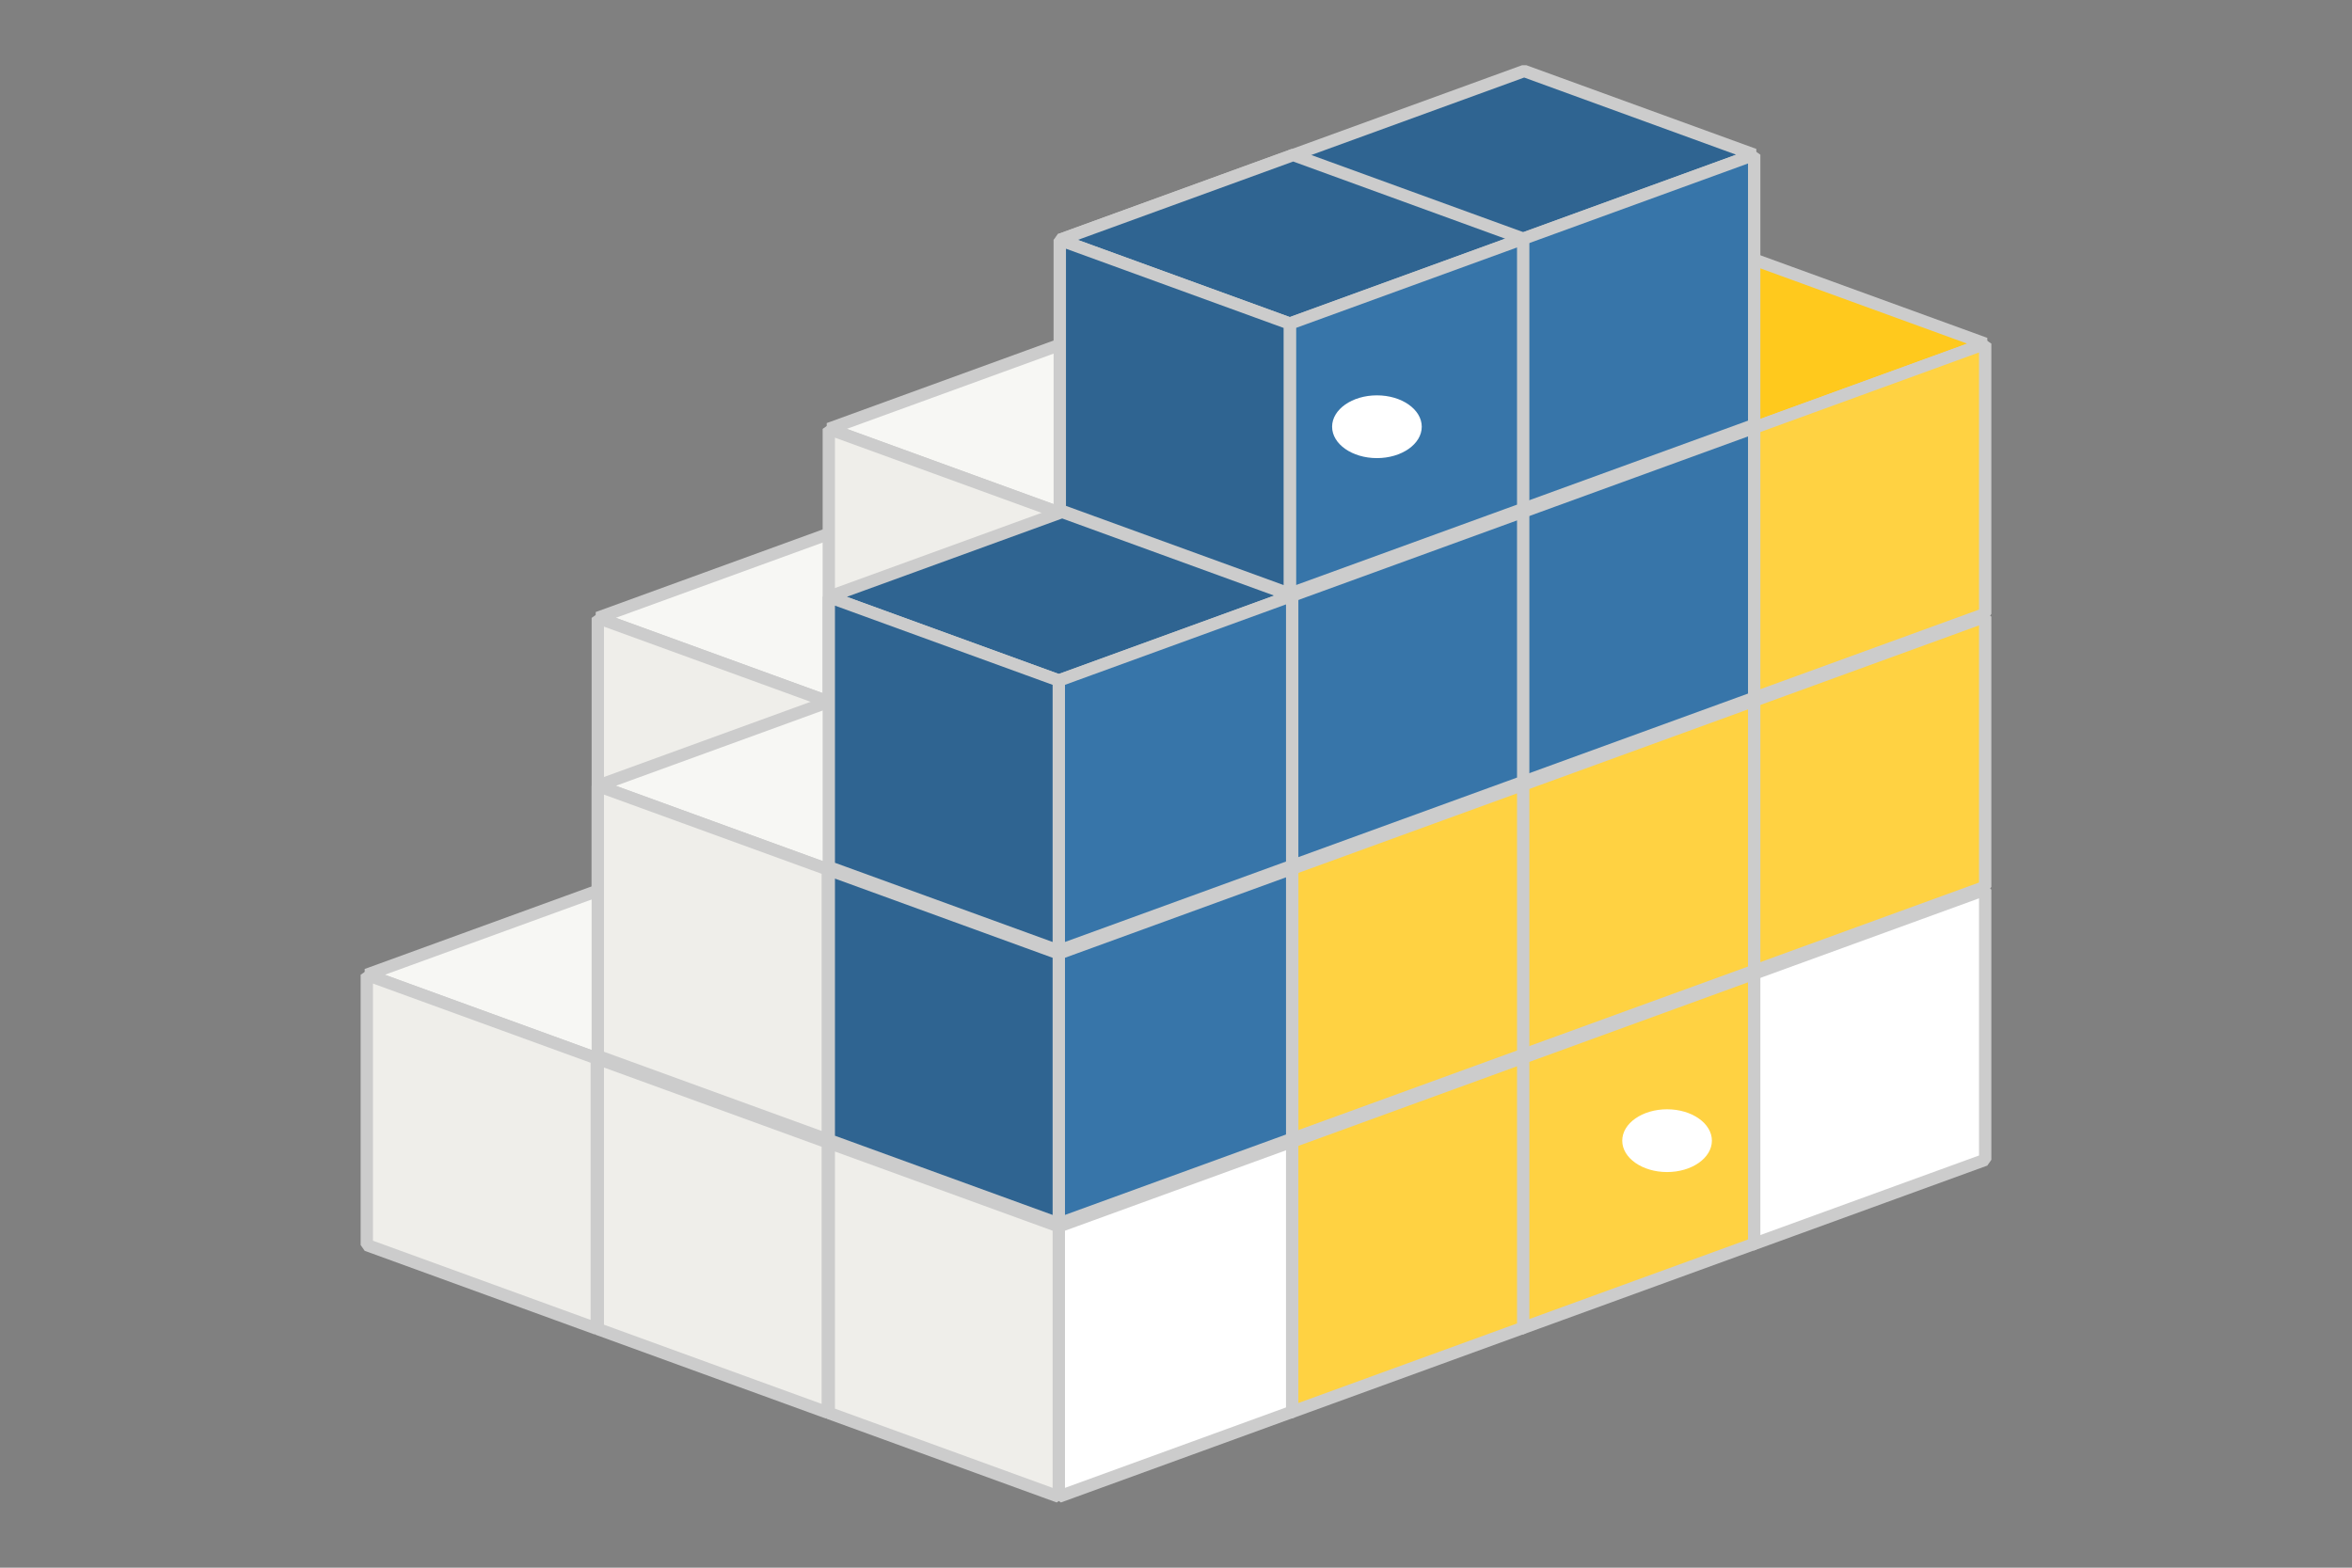 <?xml version="1.0" encoding="UTF-8" standalone="no"?>
<!DOCTYPE svg PUBLIC "-//W3C//DTD SVG 1.1//EN" "http://www.w3.org/Graphics/SVG/1.1/DTD/svg11.dtd">
<!-- Created with Vectornator (http://vectornator.io/) -->
<svg height="100%" stroke-miterlimit="10" style="fill-rule:nonzero;clip-rule:evenodd;stroke-linecap:round;stroke-linejoin:round;" version="1.1" viewBox="0 0 300 200" width="100%" xml:space="preserve" xmlns="http://www.w3.org/2000/svg" xmlns:vectornator="http://vectornator.io" xmlns:xlink="http://www.w3.org/1999/xlink">
<rect x="0" y="0" width="300" height="200" fill="#808080" stroke="none"/>
<defs/>
<g id="Layer-1" vectornator:layerName="Layer 1">
<g opacity="1">
<path d="M76.251 78.822L105.587 89.499L135.357 78.663L106.021 67.986L76.251 78.822Z" fill="#f7f7f4" fill-rule="nonzero" opacity="1" stroke="none"/>
<path d="M106.29 67.247L105.752 67.247L75.982 78.082L75.982 79.561L105.318 90.238L105.856 90.238L135.626 79.403L135.626 77.924L106.29 67.247ZM106.02 68.822L133.055 78.662L105.586 88.662L78.552 78.819L106.02 68.822Z" fill="#cccccc" fill-rule="nonzero" opacity="1" stroke="none"/>
<path d="M76.251 78.822L105.587 89.499L105.587 123.978L76.251 113.301L76.251 78.822Z" fill="#efeeea" fill-rule="nonzero" opacity="1" stroke="none"/>
<path d="M76.52 78.082L75.464 78.822L75.464 113.301L75.982 114.04L105.318 124.718L106.374 123.978L106.374 89.499L105.856 88.76L76.52 78.082ZM77.035 79.942L104.8 90.047L104.8 122.855L77.035 112.748L77.035 79.942Z" fill="#cccccc" fill-rule="nonzero" opacity="1" stroke="none"/>
<path d="M105.715 54.715L135.051 65.392L164.821 54.556L135.485 43.879L105.715 54.715Z" fill="#f7f7f4" fill-rule="nonzero" opacity="1" stroke="none"/>
<path d="M135.754 43.14L135.216 43.14L105.446 53.975L105.446 55.454L134.782 66.131L135.32 66.131L165.09 55.296L165.09 53.817L135.754 43.14ZM135.484 44.714L162.518 54.554L135.046 64.555L108.009 54.715L135.484 44.714Z" fill="#cccccc" fill-rule="nonzero" opacity="1" stroke="none"/>
<path d="M105.715 54.715L135.051 65.392L135.051 99.871L105.715 89.194L105.715 54.715Z" fill="#efeeea" fill-rule="nonzero" opacity="1" stroke="none"/>
<path d="M105.984 53.975L104.928 54.715L104.928 89.194L105.446 89.933L134.782 100.611L135.838 99.871L135.838 65.392L135.32 64.653L105.984 53.975ZM106.499 55.835L134.263 65.942L134.263 98.748L106.499 88.643L106.499 55.835Z" fill="#cccccc" fill-rule="nonzero" opacity="1" stroke="none"/>
<path d="M46.787 124.357L76.123 135.034L105.893 124.199L76.557 113.521L46.787 124.357Z" fill="#f7f7f4" fill-rule="nonzero" opacity="1" stroke="none"/>
<path d="M76.826 112.782L76.288 112.782L46.518 123.618L46.518 125.096L75.854 135.774L76.392 135.774L106.162 124.938L106.162 123.46L76.826 112.782ZM76.557 114.356L103.594 124.196L76.12 134.196L49.086 124.356L76.557 114.356Z" fill="#cccccc" fill-rule="nonzero" opacity="1" stroke="none"/>
<path d="M46.787 124.357L76.123 135.034L76.123 169.514L46.787 158.836L46.787 124.357Z" fill="#efeeea" fill-rule="nonzero" opacity="1" stroke="none"/>
<path d="M47.056 123.618L46 124.357L46 158.836L46.518 159.575L75.854 170.253L76.909 169.514L76.909 135.034L76.392 134.295L47.056 123.618ZM47.572 125.48L75.333 135.584L75.333 168.389L47.572 158.285L47.572 125.48Z" fill="#cccccc" fill-rule="nonzero" opacity="1" stroke="none"/>
<path d="M76.251 135.071L105.587 145.749L105.587 180.228L76.251 169.55L76.251 135.071Z" fill="#efeeea" fill-rule="nonzero" opacity="1" stroke="none"/>
<path d="M76.52 134.332L75.464 135.071L75.464 169.55L75.982 170.29L105.318 180.967L106.374 180.228L106.374 145.749L105.856 145.009L76.52 134.332ZM77.035 136.191L104.8 146.299L104.8 179.104L77.035 169L77.035 136.191Z" fill="#cccccc" fill-rule="nonzero" opacity="1" stroke="none"/>
<path d="M76.251 100.25L105.587 110.927L135.357 100.092L106.021 89.415L76.251 100.25Z" fill="#f7f7f4" fill-rule="nonzero" opacity="1" stroke="none"/>
<path d="M106.29 88.675L105.752 88.675L75.982 99.511L75.982 100.989L105.318 111.667L105.856 111.667L135.626 100.831L135.626 99.353L106.29 88.675ZM106.02 90.251L133.055 100.091L105.586 110.089L78.552 100.249L106.02 90.251Z" fill="#cccccc" fill-rule="nonzero" opacity="1" stroke="none"/>
<path d="M76.251 100.25L105.587 110.927L105.587 145.407L76.251 134.729L76.251 100.25Z" fill="#efeeea" fill-rule="nonzero" opacity="1" stroke="none"/>
<path d="M76.52 99.511L75.464 100.25L75.464 134.729L75.982 135.469L105.318 146.146L106.374 145.407L106.374 110.927L105.856 110.188L76.52 99.511ZM77.035 101.372L104.8 111.476L104.8 144.282L77.035 134.177L77.035 101.372Z" fill="#cccccc" fill-rule="nonzero" opacity="1" stroke="none"/>
<path d="M223.443 124.32L223.443 158.799L253.213 147.964L253.213 113.485L223.443 124.32Z" fill="#ffffff" fill-rule="nonzero" opacity="1" stroke="none"/>
<path d="M252.944 112.745L223.174 123.581L222.656 124.32L222.656 158.799L223.712 159.539L253.482 148.703L254 147.964L254 113.485L252.944 112.745ZM252.425 114.607L252.425 147.413L224.229 157.674L224.229 124.869L252.425 114.607Z" fill="#cccccc" fill-rule="nonzero" opacity="1" stroke="none"/>
<path d="M193.979 135.034L193.979 169.514L223.749 158.678L223.749 124.199L193.979 135.034Z" fill="#ffd242" fill-rule="nonzero" opacity="1" stroke="none"/>
<path d="M223.48 123.46L193.71 134.295L193.192 135.034L193.192 169.514L194.248 170.253L224.018 159.417L224.536 158.678L224.536 124.199L223.48 123.46ZM222.961 125.319L222.961 158.127L194.763 168.389L194.763 135.584L222.961 125.319Z" fill="#cccccc" fill-rule="nonzero" opacity="1" stroke="none"/>
<path d="M164.515 145.749L164.515 180.228L194.285 169.392L194.285 134.913L164.515 145.749Z" fill="#ffd242" fill-rule="nonzero" opacity="1" stroke="none"/>
<path d="M194.016 134.174L164.246 145.009L163.728 145.749L163.728 180.228L164.784 180.967L194.554 170.132L195.072 169.392L195.072 134.913L194.016 134.174ZM193.498 136.034L193.498 168.839L165.3 179.104L165.3 146.299L193.498 136.034Z" fill="#cccccc" fill-rule="nonzero" opacity="1" stroke="none"/>
<path d="M135.051 156.463L135.051 190.942L164.821 180.107L164.821 145.627L135.051 156.463Z" fill="#ffffff" fill-rule="nonzero" opacity="1" stroke="none"/>
<path d="M164.552 144.888L134.782 155.724L134.264 156.463L134.264 190.942L135.32 191.681L165.09 180.846L165.608 180.107L165.608 145.627L164.552 144.888ZM164.031 146.749L164.031 179.554L135.836 189.819L135.836 157.01L164.031 146.749Z" fill="#cccccc" fill-rule="nonzero" opacity="1" stroke="none"/>
<path d="M105.715 145.785L135.051 156.463L135.051 190.942L105.715 180.265L105.715 145.785Z" fill="#efeeea" fill-rule="nonzero" opacity="1" stroke="none"/>
<path d="M105.984 145.046L104.928 145.785L104.928 180.265L105.446 181.004L134.782 191.681L135.838 190.942L135.838 156.463L135.32 155.724L105.984 145.046ZM106.499 146.906L134.263 157.01L134.263 189.819L106.499 179.711L106.499 146.906Z" fill="#cccccc" fill-rule="nonzero" opacity="1" stroke="none"/>
<path d="M223.443 89.499L223.443 123.978L253.213 113.143L253.213 78.663L223.443 89.499Z" fill="#ffd242" fill-rule="nonzero" opacity="1" stroke="none"/>
<path d="M252.944 77.924L223.174 88.76L222.656 89.499L222.656 123.978L223.712 124.718L253.482 113.882L254 113.143L254 78.663L252.944 77.924ZM252.425 79.785L252.425 112.59L224.229 122.855L224.229 90.047L252.425 79.785Z" fill="#cccccc" fill-rule="nonzero" opacity="1" stroke="none"/>
<path d="M194.107 44L194.107 78.48L223.877 67.644L223.877 33.165L194.107 44Z" fill="#353564" fill-rule="nonzero" opacity="1" stroke="none"/>
<path d="M223.608 32.426L193.838 43.261L193.32 44L193.32 78.48L194.376 79.219L224.146 68.383L224.664 67.644L224.664 33.165L223.608 32.426ZM223.09 34.286L223.09 67.091L194.892 77.356L194.892 44.55L223.09 34.286Z" fill="#cccccc" fill-rule="nonzero" opacity="1" stroke="none"/>
<path d="M194.107 44L223.443 54.678L253.213 43.842L223.877 33.165L194.107 44Z" fill="#ffc91d" fill-rule="nonzero" opacity="1" stroke="none"/>
<path d="M224.146 32.426L223.608 32.426L193.838 43.261L193.838 44.74L223.174 55.417L223.712 55.417L253.482 44.582L253.482 43.103L224.146 32.426ZM223.877 33.999L250.917 43.839L223.443 53.84L196.409 44L223.877 33.999Z" fill="#cccccc" fill-rule="nonzero" opacity="1" stroke="none"/>
<path d="M223.443 54.678L223.443 89.157L253.213 78.322L253.213 43.842L223.443 54.678Z" fill="#ffd242" fill-rule="nonzero" opacity="1" stroke="none"/>
<path d="M252.944 43.103L223.174 53.938L222.656 54.678L222.656 89.157L223.712 89.896L253.482 79.061L254 78.322L254 43.842L252.944 43.103ZM252.425 44.963L252.425 77.771L224.229 88.033L224.229 55.228L252.425 44.963Z" fill="#cccccc" fill-rule="nonzero" opacity="1" stroke="none"/>
<path d="M193.979 100.213L193.979 134.692L223.749 123.857L223.749 89.378L193.979 100.213Z" fill="#ffd242" fill-rule="nonzero" opacity="1" stroke="none"/>
<path d="M223.48 88.638L193.71 99.474L193.192 100.213L193.192 134.692L194.248 135.432L224.018 124.596L224.536 123.857L224.536 89.378L223.48 88.638ZM222.961 90.5L222.961 123.305L194.763 133.567L194.763 100.762L222.961 90.5Z" fill="#cccccc" fill-rule="nonzero" opacity="1" stroke="none"/>
<path d="M193.979 65.392L193.979 99.871L223.749 89.036L223.749 54.556L193.979 65.392Z" fill="#3775a9" fill-rule="nonzero" opacity="1" stroke="none"/>
<path d="M223.48 53.817L193.71 64.653L193.192 65.392L193.192 99.871L194.248 100.611L224.018 89.775L224.536 89.036L224.536 54.556L223.48 53.817ZM222.961 55.678L222.961 88.483L194.763 98.748L194.763 65.942L222.961 55.678Z" fill="#cccccc" fill-rule="nonzero" opacity="1" stroke="none"/>
<path d="M164.643 19.893L193.979 30.571L223.749 19.735L194.413 9.058L164.643 19.893Z" fill="#2f6491" fill-rule="nonzero" opacity="1" stroke="none"/>
<path d="M194.682 8.319L194.144 8.319L164.374 19.154L164.374 20.633L193.71 31.31L194.248 31.31L224.018 20.475L224.018 18.996L194.682 8.319ZM194.41 9.892L221.445 19.735L193.976 29.732L166.942 19.892L194.41 9.892Z" fill="#cccccc" fill-rule="nonzero" opacity="1" stroke="none"/>
<path d="M193.979 30.571L193.979 65.05L223.749 54.215L223.749 19.735L193.979 30.571Z" fill="#3775a9" fill-rule="nonzero" opacity="1" stroke="none"/>
<path d="M223.48 18.996L193.71 29.831L193.192 30.571L193.192 65.05L194.248 65.789L224.018 54.954L224.536 54.215L224.536 19.735L223.48 18.996ZM222.961 20.858L222.961 53.664L194.763 63.925L194.763 31.12L222.961 20.858Z" fill="#cccccc" fill-rule="nonzero" opacity="1" stroke="none"/>
<path d="M135.179 134.729L164.515 145.407L194.285 134.571L164.949 123.894L135.179 134.729Z" fill="#afafde" fill-rule="nonzero" opacity="1" stroke="none"/>
<path d="M165.218 123.155L164.68 123.155L134.91 133.99L134.91 135.469L164.246 146.146L164.784 146.146L194.554 135.31L194.554 133.832L165.218 123.155ZM164.947 124.731L191.981 134.571L164.513 144.568L137.479 134.728L164.947 124.731Z" fill="#cccccc" fill-rule="nonzero" opacity="1" stroke="none"/>
<path d="M164.515 110.927L164.515 145.407L194.285 134.571L194.285 100.092L164.515 110.927Z" fill="#ffd242" fill-rule="nonzero" opacity="1" stroke="none"/>
<path d="M194.016 99.353L164.246 110.188L163.728 110.927L163.728 145.407L164.784 146.146L194.554 135.31L195.072 134.571L195.072 100.092L194.016 99.353ZM193.498 101.215L193.498 134.02L165.3 144.282L165.3 111.476L193.498 101.215Z" fill="#cccccc" fill-rule="nonzero" opacity="1" stroke="none"/>
<path d="M164.515 76.106L164.515 110.585L194.285 99.75L194.285 65.271L164.515 76.106Z" fill="#3775a9" fill-rule="nonzero" opacity="1" stroke="none"/>
<path d="M194.016 64.531L164.246 75.367L163.728 76.106L163.728 110.585L164.784 111.325L194.554 100.489L195.072 99.75L195.072 65.271L194.016 64.531ZM193.498 66.392L193.498 99.198L165.3 109.459L165.3 76.654L193.498 66.392Z" fill="#cccccc" fill-rule="nonzero" opacity="1" stroke="none"/>
<path d="M135.485 100.129L164.821 110.806L164.821 145.285L135.485 134.608L135.485 100.129Z" fill="#e9e9ff" fill-rule="nonzero" opacity="1" stroke="none"/>
<path d="M135.754 99.389L134.698 100.129L134.698 134.608L135.216 135.347L164.552 146.025L165.608 145.285L165.608 110.806L165.09 110.067L135.754 99.389ZM136.271 101.249L164.031 111.354L164.031 144.162L136.271 134.055L136.271 101.249Z" fill="#cccccc" fill-rule="nonzero" opacity="1" stroke="none"/>
<path d="M135.051 121.642L135.051 156.121L164.821 145.285L164.821 110.806L135.051 121.642Z" fill="#3775a9" fill-rule="nonzero" opacity="1" stroke="none"/>
<path d="M164.552 110.067L134.782 120.902L134.264 121.642L134.264 156.121L135.32 156.86L165.09 146.025L165.608 145.285L165.608 110.806L164.552 110.067ZM164.031 111.926L164.031 144.735L135.836 154.996L135.836 122.191L164.031 111.926Z" fill="#cccccc" fill-rule="nonzero" opacity="1" stroke="none"/>
<path d="M105.715 110.964L135.051 121.642L135.051 156.121L105.715 145.443L105.715 110.964Z" fill="#2f6491" fill-rule="nonzero" opacity="1" stroke="none"/>
<path d="M105.984 110.225L104.928 110.964L104.928 145.443L105.446 146.183L134.782 156.86L135.838 156.121L135.838 121.642L135.32 120.902L105.984 110.225ZM106.499 112.087L134.263 122.191L134.263 154.996L106.499 144.892L106.499 112.087Z" fill="#cccccc" fill-rule="nonzero" opacity="1" stroke="none"/>
<path d="M105.715 76.143L135.051 86.82L164.821 75.985L135.485 65.308L105.715 76.143Z" fill="#2f6491" fill-rule="nonzero" opacity="1" stroke="none"/>
<path d="M135.754 64.568L135.216 64.568L105.446 75.404L105.446 76.882L134.782 87.56L135.32 87.56L165.09 76.724L165.09 75.246L135.754 64.568ZM135.484 66.144L162.518 75.984L135.05 85.981L108.016 76.141L135.484 66.144Z" fill="#cccccc" fill-rule="nonzero" opacity="1" stroke="none"/>
<path d="M135.051 86.82L135.051 121.3L164.821 110.464L164.821 75.985L135.051 86.82Z" fill="#3775a9" fill-rule="nonzero" opacity="1" stroke="none"/>
<path d="M164.552 75.246L134.782 86.081L134.264 86.82L134.264 121.3L135.32 122.039L165.09 111.204L165.608 110.464L165.608 75.985L164.552 75.246ZM164.031 77.107L164.031 109.912L135.836 120.174L135.836 87.369L164.031 77.107Z" fill="#cccccc" fill-rule="nonzero" opacity="1" stroke="none"/>
<path d="M105.715 76.143L135.051 86.82L135.051 121.3L105.715 110.622L105.715 76.143Z" fill="#2f6491" fill-rule="nonzero" opacity="1" stroke="none"/>
<path d="M105.984 75.404L104.928 76.143L104.928 110.622L105.446 111.362L134.782 122.039L135.838 121.3L135.838 86.82L135.32 86.081L105.984 75.404ZM106.499 77.264L134.263 87.369L134.263 120.174L106.499 110.07L106.499 77.264Z" fill="#cccccc" fill-rule="nonzero" opacity="1" stroke="none"/>
<path d="M135.179 30.608L135.179 65.087L164.949 54.251L164.949 19.772L135.179 30.608Z" fill="#353564" fill-rule="nonzero" opacity="1" stroke="none"/>
<path d="M164.68 19.033L134.91 29.868L134.392 30.608L134.392 65.087L135.448 65.826L165.218 54.991L165.736 54.251L165.736 19.772L164.68 19.033ZM164.16 20.893L164.16 53.698L135.965 63.963L135.965 31.158L164.16 20.893Z" fill="#cccccc" fill-rule="nonzero" opacity="1" stroke="none"/>
<path d="M135.179 30.608L164.515 41.285L194.285 30.45L164.949 19.772L135.179 30.608Z" fill="#2f6491" fill-rule="nonzero" opacity="1" stroke="none"/>
<path d="M165.218 19.033L164.68 19.033L134.91 29.868L134.91 31.347L164.246 42.024L164.784 42.024L194.554 31.189L194.554 29.71L165.218 19.033ZM164.95 20.607L191.981 30.447L164.513 40.447L137.479 30.607L164.95 20.607Z" fill="#cccccc" fill-rule="nonzero" opacity="1" stroke="none"/>
<path d="M164.515 41.285L164.515 75.764L194.285 64.929L194.285 30.45L164.515 41.285Z" fill="#3775a9" fill-rule="nonzero" opacity="1" stroke="none"/>
<path d="M194.016 29.71L164.246 40.546L163.728 41.285L163.728 75.764L164.784 76.504L194.554 65.668L195.072 64.929L195.072 30.45L194.016 29.71ZM193.498 31.57L193.498 64.378L165.3 74.64L165.3 41.835L193.498 31.57Z" fill="#cccccc" fill-rule="nonzero" opacity="1" stroke="none"/>
<path d="M135.179 30.608L164.515 41.285L164.515 75.764L135.179 65.087L135.179 30.608Z" fill="#2f6491" fill-rule="nonzero" opacity="1" stroke="none"/>
<path d="M135.448 29.868L134.392 30.608L134.392 65.087L134.91 65.826L164.246 76.504L165.302 75.764L165.302 41.285L164.784 40.546L135.448 29.868ZM135.965 31.73L163.726 41.835L163.726 74.64L135.965 64.536L135.965 31.73Z" fill="#cccccc" fill-rule="nonzero" opacity="1" stroke="none"/>
<path d="M206.919 145.523C206.919 143.312 209.478 141.519 212.636 141.519C215.794 141.519 218.354 143.312 218.354 145.523C218.354 147.734 215.794 149.526 212.636 149.526C209.478 149.526 206.919 147.734 206.919 145.523Z" fill="#ffffff" fill-rule="nonzero" opacity="1" stroke="none"/>
<path d="M169.911 54.44C169.911 52.229 172.471 50.437 175.628 50.437C178.786 50.437 181.346 52.229 181.346 54.44C181.346 56.651 178.786 58.444 175.628 58.444C172.471 58.444 169.911 56.651 169.911 54.44Z" fill="#ffffff" fill-rule="nonzero" opacity="1" stroke="none"/>
</g>
</g>
</svg>
